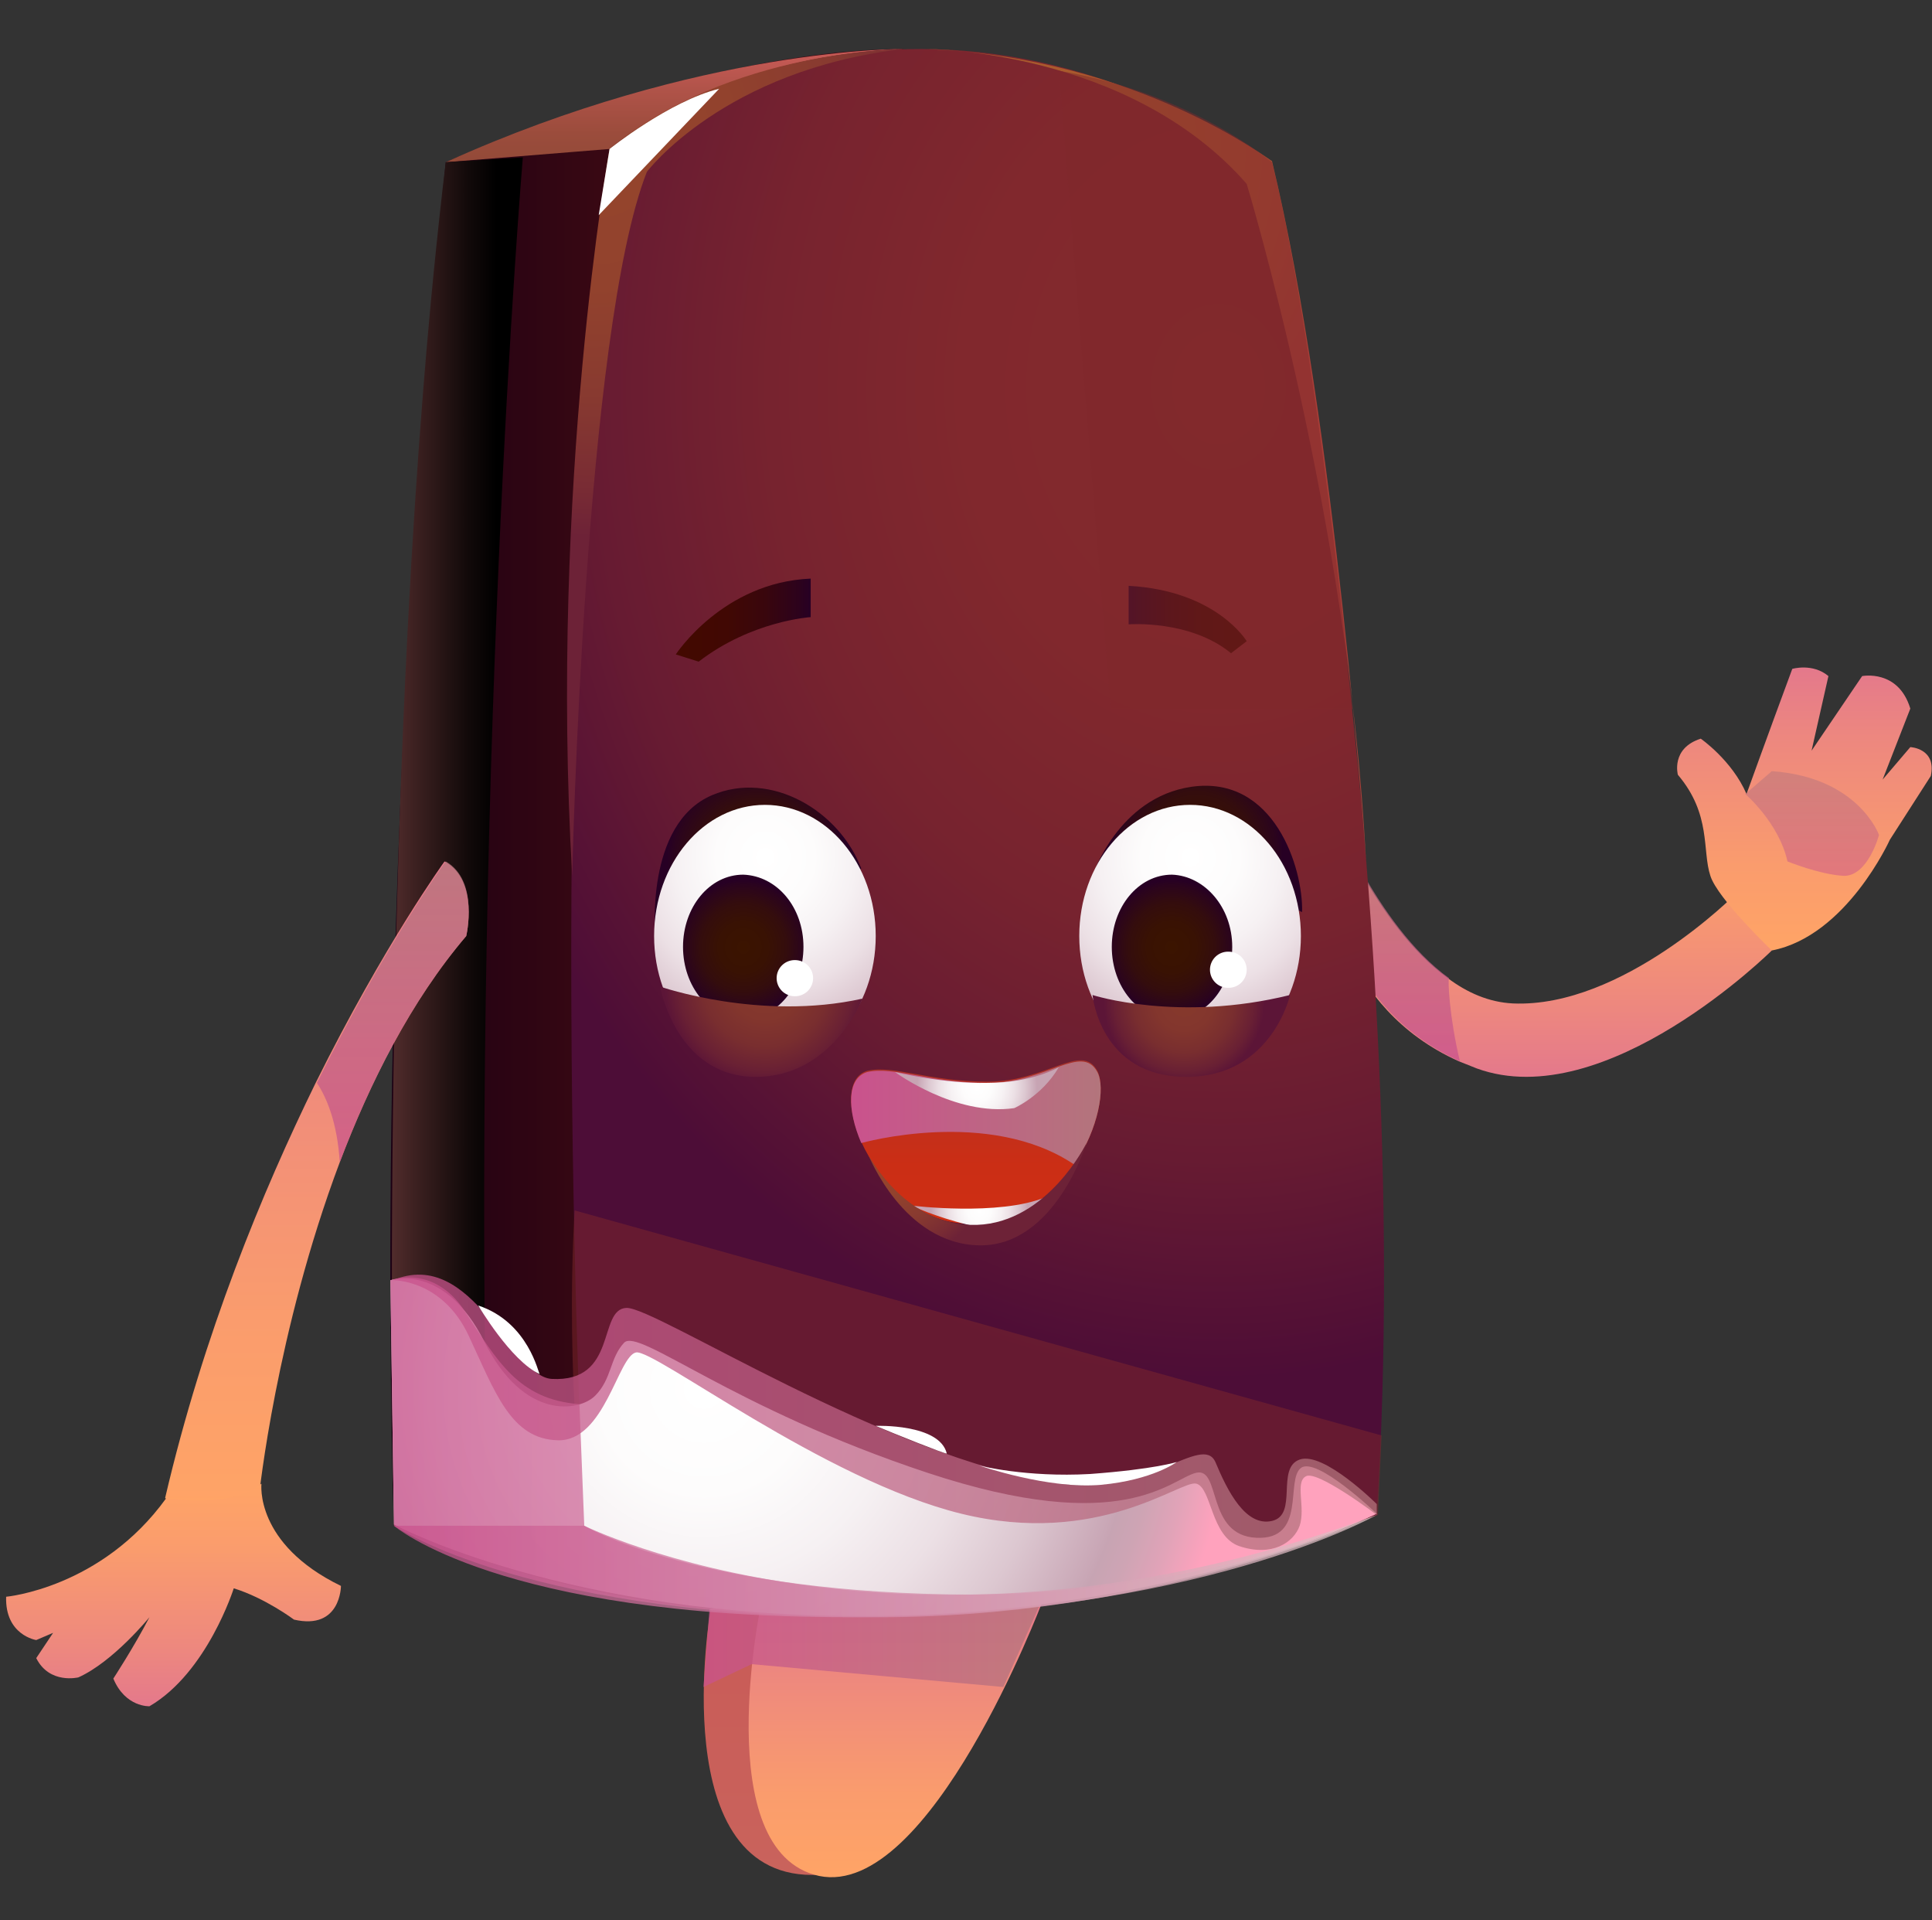 <svg width="315" height="313" viewBox="0 0 315 313" fill="none" xmlns="http://www.w3.org/2000/svg"><rect x="0" y="0" width="315" height="313" fill="#333333" stroke="none"/><path fill-rule="evenodd" clip-rule="evenodd" d="M288.882 154.941s-27.099 26.877-48.111 19.226l-2.946-1.177c-19.637-8.828-21.208-28.839-21.208-28.839v-12.948s7.462 19.618 19.441 28.25c3.142 2.354 6.677 3.924 10.604 4.12 17.87.785 36.329-17.852 36.329-17.852s6.677-.589 5.891 9.22z" fill="url(#a)"/><path opacity=".74" fill-rule="evenodd" clip-rule="evenodd" d="M238.022 172.99c-19.638-8.828-21.209-28.839-21.209-28.839v-12.948s7.463 19.618 19.441 28.25c-.196.196 0 6.082 1.768 13.537z" fill="url(#b)"/><path fill-rule="evenodd" clip-rule="evenodd" d="M95.259 248.715H64.232s-3.928-100.837 8.444-222.274c0 0 41.238-18.441 74.622-18.441l-52.04 240.715z" fill="url(#c)"/><path fill-rule="evenodd" clip-rule="evenodd" d="M95.259 248.716s-6.873-131.835 4.124-224.432c0 0 45.951-38.06 108.005 2.158 0 0 23.761 116.532 17.084 220.508 0 0-56.752 25.896-129.213 1.766z" fill="url(#d)"/><path fill-rule="evenodd" clip-rule="evenodd" d="M178.128 142.778s4.124-12.752 16.103-14.518c13.549-1.962 18.262 13.34 18.066 20.403-.196.196-17.281-10.594-34.169-5.885z" fill="url(#e)"/><path fill-rule="evenodd" clip-rule="evenodd" d="M106.845 152.587s-1.768-18.245 9.229-22.954c9.623-4.119 20.816 2.551 24.351 11.967l-33.58 10.987z" fill="url(#f)"/><path fill-rule="evenodd" clip-rule="evenodd" d="M224.472 246.95s-82.28 36.294-160.24 1.766h31.027s39.667 10.986 60.875 9.809c38.097-1.962 68.338-11.575 68.338-11.575z" fill="#24000A"/><path fill-rule="evenodd" clip-rule="evenodd" d="M115.878 262.251s-7.855 44.73 17.674 43.356l-9.426-44.533-8.248 1.177z" fill="url(#g)"/><path fill-rule="evenodd" clip-rule="evenodd" d="M124.125 261.271s-8.64 40.609 9.426 44.533c18.067 3.728 36.329-44.533 36.329-44.533s-12.371-.981-45.755 0z" fill="url(#h)"/><path fill-rule="evenodd" clip-rule="evenodd" d="M72.676 26.442l26.707-2.158S116.467 9.178 147.298 8c0 0-32.991-.393-74.622 18.44z" fill="url(#i)"/><path d="M124.715 173.971c9.977 0 18.066-9.574 18.066-21.384s-8.089-21.384-18.066-21.384c-9.978 0-18.067 9.574-18.067 21.384s8.089 21.384 18.067 21.384z" fill="url(#j)"/><path fill-rule="evenodd" clip-rule="evenodd" d="M130.999 154.352c0 6.474-4.32 11.771-9.819 11.771-5.498 0-9.818-5.297-9.818-11.771 0-6.474 4.32-11.771 9.818-11.771 5.499.196 9.819 5.297 9.819 11.771z" fill="url(#k)"/><path d="M194.034 173.971c9.978 0 18.067-9.574 18.067-21.384s-8.089-21.384-18.067-21.384c-9.977 0-18.066 9.574-18.066 21.384s8.089 21.384 18.066 21.384z" fill="url(#l)"/><path fill-rule="evenodd" clip-rule="evenodd" d="M200.907 154.352c0 6.474-4.32 11.771-9.818 11.771-5.499 0-9.819-5.297-9.819-11.771 0-6.474 4.32-11.771 9.819-11.771 5.302.196 9.818 5.297 9.818 11.771z" fill="url(#m)"/><path fill-rule="evenodd" clip-rule="evenodd" d="M175.183 189.861c-3.535 5.101-9.033 9.613-17.281 9.613s-14.532-6.867-17.477-13.341c-2.357-5.493-2.357-10.593.982-11.574 4.32-.981 10.015 1.765 19.637 1.765s15.317-6.474 17.87-1.765c1.374 2.746.196 9.416-3.731 15.302z" fill="url(#n)"/><path fill-rule="evenodd" clip-rule="evenodd" d="M175.183 189.861c-13.943-9.417-34.758-3.531-34.758-3.531-2.357-5.493-2.357-10.594.982-11.575 4.32-.981 10.015 1.766 19.637 1.766s15.317-6.474 17.87-1.766c1.374 2.55.196 9.221-3.731 15.106z" fill="url(#o)"/><path fill-rule="evenodd" clip-rule="evenodd" d="M145.923 174.755s9.818 7.259 19.441 5.886c0 0 4.516-1.962 7.266-6.67 0 0-4.321 2.55-11.586 2.55-7.07.196-15.121-1.766-15.121-1.766z" fill="url(#p)"/><path fill-rule="evenodd" clip-rule="evenodd" d="M148.672 196.531s14.139 1.766 21.798-1.373c0 0-6.873 5.689-12.568 4.512-5.695-1.373-9.23-3.139-9.23-3.139z" fill="url(#q)"/><path d="M200.318 161.022a2.944 2.944 0 0 0 2.946-2.943 2.944 2.944 0 0 0-2.946-2.942 2.944 2.944 0 1 0 0 5.885zm-70.694 1.373a2.944 2.944 0 0 0 2.946-2.943 2.944 2.944 0 0 0-2.946-2.942 2.943 2.943 0 1 0 0 5.885z" fill="#fff"/><path fill-rule="evenodd" clip-rule="evenodd" d="M278.867 142.777c-1.374-4.12.197-10.005-5.302-16.479 0 0-1.178-4.316 3.731-5.886 0 0 5.106 3.532 7.463 9.025 0 0 3.534-9.809 7.462-20.403 0 0 3.338-.981 5.891 1.177l-2.749 12.163 8.247-12.163s5.892-1.177 7.855 5.297l-4.516 11.575 4.516-5.297s4.32.196 3.339 4.708l-6.677 10.398s-7.069 15.694-19.245 18.048c0 0-8.836-8.435-10.015-12.163z" fill="url(#r)"/><path fill-rule="evenodd" clip-rule="evenodd" d="M178.128 162.199s13.943 4.512 32.205 0c0 0-2.945 13.341-16.888 13.341-14.139 0-15.317-13.341-15.317-13.341z" fill="url(#s)"/><path fill-rule="evenodd" clip-rule="evenodd" d="M107.63 160.826s16.299 5.689 32.991 1.962c0 0-4.91 12.948-17.674 12.752-12.764-.196-15.317-14.714-15.317-14.714z" fill="url(#t)"/><path fill-rule="evenodd" clip-rule="evenodd" d="M93.295 142.777s1.964-88.87 12.175-114.766c0 0 12.568-16.676 41.828-20.011 0 0-28.278 0-47.915 16.283 0 0-9.819 54.931-6.088 118.494z" fill="url(#u)"/><path opacity=".74" fill-rule="evenodd" clip-rule="evenodd" d="M114.7 275.004l7.855-3.728 41.042 3.728 6.087-13.733c-15.317-.589-27.885-.393-45.755 0l-8.247.981-.982 12.752z" fill="url(#v)"/><path fill-rule="evenodd" clip-rule="evenodd" d="M110.183 106.68s7.659-11.771 21.994-12.36v6.278s-9.622.589-18.263 7.259l-3.731-1.177z" fill="url(#w)"/><path fill-rule="evenodd" clip-rule="evenodd" d="M203.264 104.522s-4.909-8.24-19.245-9.024v6.278s10.015-.785 16.692 4.708l2.553-1.962z" fill="url(#x)"/><path fill-rule="evenodd" clip-rule="evenodd" d="M99.383 24.284l-1.767 10.79 19.637-20.6c-8.052 1.962-17.87 9.81-17.87 9.81z" fill="#fff"/><path fill-rule="evenodd" clip-rule="evenodd" d="M151.225 8s32.794 0 52.039 21.972c0 0 16.692 54.931 19.441 110.254 0 0-4.91-71.017-15.317-113.981 0 .196-21.798-16.872-56.163-18.245z" fill="url(#y)"/><path fill-rule="evenodd" clip-rule="evenodd" d="M64.232 248.715s-2.946-127.911 8.444-222.274l12.568-.785s-8.64 102.799-5.695 222.47l-15.317.589z" fill="url(#z)"/><path opacity=".5" fill-rule="evenodd" clip-rule="evenodd" d="M172.63 11.532l8.444 103.977h39.471s-6.088-61.21-13.157-89.067c0 0-13.354-11.379-34.758-14.91zM93.688 197.315l131.57 36.686-.59 12.948s-60.875 28.251-129.213 1.766c-.196 0-3.338-23.934-1.767-51.4z" fill="#81282D"/><path opacity=".5" fill-rule="evenodd" clip-rule="evenodd" d="M284.562 129.436s5.499 4.709 6.873 10.987c0 0 5.302 2.158 9.23 2.354 3.927 0 5.695-6.67 5.695-6.67s-3.339-9.417-17.478-10.398l-4.32 3.727z" fill="url(#A)"/><path fill-rule="evenodd" clip-rule="evenodd" d="M76.014 152.586c-9.033 10.594-15.71 23.934-20.619 36.882-10.408 27.662-13.157 54.343-13.157 54.343-8.247 5.1-15.317.392-15.317.392 6.284-26.877 15.906-50.026 24.547-67.683 11.193-22.561 21.012-36.097 21.012-36.097 5.694 3.139 3.534 12.163 3.534 12.163z" fill="url(#B)"/><path fill-rule="evenodd" clip-rule="evenodd" d="M42.63 241.849s-1.177 9.809 12.962 16.675c0 0 0 7.259-7.659 5.493 0 0-4.713-3.531-9.819-5.101 0 0-4.32 13.733-13.746 19.226 0 0-3.927.196-5.89-4.512 0 0 3.337-5.101 5.89-10.005 0 0-5.89 7.259-11.586 9.809 0 0-4.713 1.177-6.873-3.139l2.75-4.12-2.75 1.177S.804 266.568 1 260.29c0 0 15.514-1.374 26.118-16.087 0 0 10.801 1.765 15.514-2.354z" fill="url(#C)"/><path opacity=".74" fill-rule="evenodd" clip-rule="evenodd" d="M76.014 152.586c-9.033 10.594-15.71 23.934-20.619 36.882-.393-6.474-2.16-10.594-3.73-12.948 11.192-22.561 21.01-36.097 21.01-36.097 5.5 3.139 3.34 12.163 3.34 12.163z" fill="url(#D)"/><path fill-rule="evenodd" clip-rule="evenodd" d="M141.603 188.292s5.695 14.517 18.066 14.714c12.372.196 17.477-16.676 17.477-16.676s-6.284 12.948-17.87 13.34c-11.586.393-17.673-11.378-17.673-11.378z" fill="url(#E)"/><path fill-rule="evenodd" clip-rule="evenodd" d="M63.643 208.695s8.837-2.943 15.317 10.005 15.513 11.378 18.066 8.828c2.75-2.747 2.357-6.082 4.713-8.632 2.357-2.55 17.477 10.594 49.486 21.188 32.009 10.593 39.667.981 43.791 0 4.124-.981 1.571 10.201 9.819 10.593 8.248.393 4.713-9.416 7.266-11.378 2.552-1.962 12.371 7.455 12.371 7.455s-32.794 16.283-82.28 16.675c-49.486.393-77.96-14.91-77.96-14.91l-.59-39.824z" fill="url(#F)"/><path opacity=".74" fill-rule="evenodd" clip-rule="evenodd" d="M94.473 228.902l.786 19.814s53.413 26.485 129.213-1.765c0 0-29.259 16.675-86.208 16.675-56.948 0-74.032-14.91-74.032-14.91l-.59-40.021s7.07-2.746 12.176 5.101c5.302 8.043 8.64 14.321 18.655 15.106z" fill="url(#G)"/><path opacity=".74" fill-rule="evenodd" clip-rule="evenodd" d="M64.035 208.694s8.052-.196 12.372 9.024c4.32 9.221 6.873 16.872 14.532 17.068 7.658.196 9.818-13.733 12.764-14.321 2.945-.589 30.634 20.795 53.02 26.288 22.387 5.493 35.74-5.493 38.293-4.904 2.553.588 2.357 8.632 7.069 10.201 5.303 1.766 8.837-.589 9.819-3.335.982-2.943-.785-7.063.982-8.043 1.767-1.178 11.586 6.277 11.586 6.277v-1.765s-8.64-8.632-12.568-7.259c-3.927 1.373-.196 9.024-4.516 10.005-4.321.981-7.266-4.904-9.23-9.613-2.16-4.708-11.193 5.69-25.332 3.532-28.278-4.12-65.981-28.839-70.694-28.643-4.713.196-1.375 12.163-12.175 11.575-6.677-.393-12.765-21.58-25.922-16.087z" fill="url(#H)"/><path fill-rule="evenodd" clip-rule="evenodd" d="M159.669 238.907s11.39 3.924 19.834 3.139c8.444-.785 12.371-3.728 12.371-3.728s-3.535 1.177-14.139 1.962c-10.408.589-18.066-1.373-18.066-1.373zm-16.888-6.475s10.408-.392 11.586 4.512c0 .197-8.837-3.335-11.586-4.512z" fill="#fff"/><path opacity=".74" fill-rule="evenodd" clip-rule="evenodd" d="M64.232 248.716h31.027s17.281 10.397 59.108 11.182c41.827.785 70.105-12.948 70.105-12.948s-32.598 16.087-78.942 16.676c-58.912.588-81.298-14.91-81.298-14.91z" fill="url(#I)"/><path fill-rule="evenodd" clip-rule="evenodd" d="M77.978 212.814s5.302 9.025 10.015 11.183c-.196 0-1.767-8.436-10.015-11.183z" fill="#fff"/><defs><linearGradient id="a" x1="252.879" y1="175.519" x2="252.879" y2="131.093" gradientUnits="userSpaceOnUse"><stop offset=".006" stop-color="#E4798B"/><stop offset=".247" stop-color="#ED877F"/><stop offset=".702" stop-color="#FA9C6D"/><stop offset="1" stop-color="#FFA466"/></linearGradient><linearGradient id="b" x1="227.345" y1="172.916" x2="227.345" y2="131.093" gradientUnits="userSpaceOnUse"><stop stop-color="#CA528D"/><stop offset="1" stop-color="#B3757C"/></linearGradient><linearGradient id="c" x1="63.682" y1="128.328" x2="107.462" y2="128.328" gradientUnits="userSpaceOnUse"><stop stop-color="#1C0013"/><stop offset=".994" stop-color="#400A13"/></linearGradient><radialGradient id="d" cx="0" cy="0" r="1" gradientUnits="userSpaceOnUse" gradientTransform="matrix(130.712 0 0 162.946 198.576 62.65)"><stop offset=".006" stop-color="#842A2C"/><stop offset=".317" stop-color="#81282D"/><stop offset=".559" stop-color="#77232F"/><stop offset=".778" stop-color="#671B32"/><stop offset=".982" stop-color="#4F0E36"/><stop offset="1" stop-color="#4D0D37"/></radialGradient><radialGradient id="e" cx="0" cy="0" r="1" gradientUnits="userSpaceOnUse" gradientTransform="matrix(14.104 0 0 14.09 195.093 138.497)"><stop offset=".006" stop-color="#3B1400"/><stop offset=".375" stop-color="#391203"/><stop offset=".662" stop-color="#340D0D"/><stop offset=".921" stop-color="#2B041D"/><stop offset="1" stop-color="#270024"/></radialGradient><radialGradient id="f" cx="0" cy="0" r="1" gradientUnits="userSpaceOnUse" gradientTransform="matrix(14.651 0 0 14.637 123.425 140.387)"><stop offset=".006" stop-color="#3B1400"/><stop offset=".375" stop-color="#391203"/><stop offset=".662" stop-color="#340D0D"/><stop offset=".921" stop-color="#2B041D"/><stop offset="1" stop-color="#270024"/></radialGradient><linearGradient id="g" x1="124.07" y1="305.758" x2="124.07" y2="261.289" gradientUnits="userSpaceOnUse"><stop stop-color="#C9635C"/><stop offset=".971" stop-color="#C95B57"/><stop offset=".994" stop-color="#C95B57"/></linearGradient><linearGradient id="h" x1="145.88" y1="305.934" x2="145.88" y2="260.878" gradientUnits="userSpaceOnUse"><stop stop-color="#FFA466"/><stop offset=".298" stop-color="#FA9C6D"/><stop offset=".753" stop-color="#ED877F"/><stop offset=".994" stop-color="#E4798B"/></linearGradient><linearGradient id="i" x1="110.038" y1="26.44" x2="110.038" y2="8.001" gradientUnits="userSpaceOnUse"><stop stop-color="#934A38"/><stop offset=".254" stop-color="#9B4C3C"/><stop offset=".642" stop-color="#B05349"/><stop offset=".994" stop-color="#C95B57"/></linearGradient><radialGradient id="j" cx="0" cy="0" r="1" gradientUnits="userSpaceOnUse" gradientTransform="matrix(33.195 0 0 34.349 124.783 139.795)"><stop offset=".006" stop-color="#fff"/><stop offset=".241" stop-color="#FDFCFC"/><stop offset=".443" stop-color="#F6F1F3"/><stop offset=".631" stop-color="#ECE0E5"/><stop offset=".811" stop-color="#DCC7D0"/><stop offset=".985" stop-color="#C9A7B6"/><stop offset="1" stop-color="#C7A4B3"/></radialGradient><radialGradient id="k" cx="0" cy="0" r="1" gradientUnits="userSpaceOnUse" gradientTransform="matrix(10.609 0 0 10.977 121.193 154.414)"><stop offset=".006" stop-color="#3B1400"/><stop offset=".375" stop-color="#391203"/><stop offset=".662" stop-color="#340D0D"/><stop offset=".921" stop-color="#2B041D"/><stop offset="1" stop-color="#270024"/></radialGradient><radialGradient id="l" cx="0" cy="0" r="1" gradientUnits="userSpaceOnUse" gradientTransform="matrix(33.195 0 0 34.349 194.109 139.795)"><stop offset=".006" stop-color="#fff"/><stop offset=".241" stop-color="#FDFCFC"/><stop offset=".443" stop-color="#F6F1F3"/><stop offset=".631" stop-color="#ECE0E5"/><stop offset=".811" stop-color="#DCC7D0"/><stop offset=".985" stop-color="#C9A7B6"/><stop offset="1" stop-color="#C7A4B3"/></radialGradient><radialGradient id="m" cx="0" cy="0" r="1" gradientUnits="userSpaceOnUse" gradientTransform="matrix(10.609 0 0 10.977 191.028 154.414)"><stop offset=".006" stop-color="#3B1400"/><stop offset=".375" stop-color="#391203"/><stop offset=".662" stop-color="#340D0D"/><stop offset=".921" stop-color="#2B041D"/><stop offset="1" stop-color="#270024"/></radialGradient><linearGradient id="n" x1="159.118" y1="199.528" x2="159.118" y2="173.027" gradientUnits="userSpaceOnUse"><stop offset=".006" stop-color="#CE2E13"/><stop offset=".364" stop-color="#CB2E15"/><stop offset=".642" stop-color="#C1301C"/><stop offset=".892" stop-color="#B13227"/><stop offset="1" stop-color="#A7332D"/></linearGradient><linearGradient id="o" x1="138.781" y1="181.465" x2="179.456" y2="181.465" gradientUnits="userSpaceOnUse"><stop stop-color="#CA528D"/><stop offset="1" stop-color="#B3757C"/></linearGradient><radialGradient id="p" cx="0" cy="0" r="1" gradientUnits="userSpaceOnUse" gradientTransform="matrix(9.77 0 0 9.761 159.291 177.32)"><stop offset=".006" stop-color="#fff"/><stop offset=".241" stop-color="#FDFCFC"/><stop offset=".443" stop-color="#F6F1F3"/><stop offset=".631" stop-color="#ECE0E5"/><stop offset=".811" stop-color="#DCC7D0"/><stop offset=".985" stop-color="#C9A7B6"/><stop offset="1" stop-color="#C7A4B3"/></radialGradient><radialGradient id="q" cx="0" cy="0" r="1" gradientUnits="userSpaceOnUse" gradientTransform="matrix(7.906 0 0 7.898 159.68 197.35)"><stop offset=".006" stop-color="#fff"/><stop offset=".241" stop-color="#FDFCFC"/><stop offset=".443" stop-color="#F6F1F3"/><stop offset=".631" stop-color="#ECE0E5"/><stop offset=".811" stop-color="#DCC7D0"/><stop offset=".985" stop-color="#C9A7B6"/><stop offset="1" stop-color="#C7A4B3"/></radialGradient><linearGradient id="r" x1="294.209" y1="154.906" x2="294.209" y2="108.869" gradientUnits="userSpaceOnUse"><stop stop-color="#FFA466"/><stop offset=".298" stop-color="#FA9C6D"/><stop offset=".753" stop-color="#ED877F"/><stop offset=".994" stop-color="#E4798B"/></linearGradient><radialGradient id="s" cx="0" cy="0" r="1" gradientUnits="userSpaceOnUse" gradientTransform="matrix(13.085 0 0 13.072 193.077 163.425)"><stop offset=".006" stop-color="#86392C"/><stop offset=".353" stop-color="#83362D"/><stop offset=".623" stop-color="#792E2F"/><stop offset=".866" stop-color="#692034"/><stop offset="1" stop-color="#5C1537"/></radialGradient><radialGradient id="t" cx="0" cy="0" r="1" gradientUnits="userSpaceOnUse" gradientTransform="matrix(16.481 0 0 16.465 124.832 160.327)"><stop offset=".006" stop-color="#86392C"/><stop offset=".353" stop-color="#83362D"/><stop offset=".623" stop-color="#792E2F"/><stop offset=".866" stop-color="#692034"/><stop offset="1" stop-color="#5C1537"/></radialGradient><radialGradient id="u" cx="0" cy="0" r="1" gradientUnits="userSpaceOnUse" gradientTransform="matrix(63.793 0 0 63.731 96.887 23.781)"><stop offset=".006" stop-color="#95452C"/><stop offset=".36" stop-color="#92422D"/><stop offset=".635" stop-color="#883A30"/><stop offset=".883" stop-color="#782B34"/><stop offset="1" stop-color="#6D2237"/></radialGradient><linearGradient id="v" x1="114.695" y1="267.979" x2="169.748" y2="267.979" gradientUnits="userSpaceOnUse"><stop stop-color="#CA528D"/><stop offset="1" stop-color="#B3757C"/></linearGradient><linearGradient id="w" x1="110.206" y1="100.934" x2="132.179" y2="100.934" gradientUnits="userSpaceOnUse"><stop offset=".006" stop-color="#430900"/><stop offset=".375" stop-color="#410803"/><stop offset=".662" stop-color="#39060D"/><stop offset=".921" stop-color="#2C021D"/><stop offset="1" stop-color="#270024"/></linearGradient><linearGradient id="x" x1="203.281" y1="100.934" x2="184.106" y2="100.934" gradientUnits="userSpaceOnUse"><stop offset=".006" stop-color="#430900"/><stop offset=".375" stop-color="#410803"/><stop offset=".662" stop-color="#39060D"/><stop offset=".921" stop-color="#2C021D"/><stop offset="1" stop-color="#270024"/></linearGradient><radialGradient id="y" cx="0" cy="0" r="1" gradientUnits="userSpaceOnUse" gradientTransform="matrix(66.186 0 0 66.121 157.053 23.547)"><stop offset=".006" stop-color="#A95C2C"/><stop offset=".404" stop-color="#A9592D"/><stop offset=".712" stop-color="#A84F31"/><stop offset=".991" stop-color="#A73F37"/><stop offset="1" stop-color="#A73E37"/></radialGradient><linearGradient id="z" x1="63.922" y1="137.134" x2="85.181" y2="137.134" gradientUnits="userSpaceOnUse"><stop stop-color="#512C2C"/><stop offset=".171" stop-color="#3D2121"/><stop offset=".59" stop-color="#110909"/><stop offset=".802"/></linearGradient><linearGradient id="A" x1="295.535" y1="142.707" x2="295.535" y2="125.629" gradientUnits="userSpaceOnUse"><stop stop-color="#CA528D"/><stop offset="1" stop-color="#B3757C"/></linearGradient><linearGradient id="B" x1="51.816" y1="246.195" x2="51.816" y2="140.408" gradientUnits="userSpaceOnUse"><stop stop-color="#FFA466"/><stop offset=".298" stop-color="#FA9C6D"/><stop offset=".753" stop-color="#ED877F"/><stop offset=".994" stop-color="#E4798B"/></linearGradient><linearGradient id="C" x1="28.325" y1="278.147" x2="28.325" y2="241.88" gradientUnits="userSpaceOnUse"><stop offset=".006" stop-color="#E4798B"/><stop offset=".247" stop-color="#ED877F"/><stop offset=".702" stop-color="#FA9C6D"/><stop offset="1" stop-color="#FFA466"/></linearGradient><linearGradient id="D" x1="64.107" y1="189.48" x2="64.107" y2="140.408" gradientUnits="userSpaceOnUse"><stop stop-color="#CA528D"/><stop offset="1" stop-color="#B3757C"/></linearGradient><radialGradient id="E" cx="0" cy="0" r="1" gradientUnits="userSpaceOnUse" gradientTransform="matrix(17.746 0 0 17.729 144.398 188.23)"><stop offset=".006" stop-color="#95452C"/><stop offset=".36" stop-color="#92422D"/><stop offset=".635" stop-color="#883A30"/><stop offset=".883" stop-color="#782B34"/><stop offset="1" stop-color="#6D2237"/></radialGradient><radialGradient id="F" cx="0" cy="0" r="1" gradientUnits="userSpaceOnUse" gradientTransform="matrix(85.694 0 0 85.611 114.876 226.414)"><stop offset=".006" stop-color="#fff"/><stop offset=".199" stop-color="#FDFCFC"/><stop offset=".363" stop-color="#F6F1F3"/><stop offset=".517" stop-color="#ECE0E5"/><stop offset=".664" stop-color="#DCC7D0"/><stop offset=".806" stop-color="#C9A7B6"/><stop offset=".818" stop-color="#C7A4B3"/><stop offset=".863" stop-color="#CEA4B4"/><stop offset=".927" stop-color="#E1A3B8"/><stop offset="1" stop-color="#FFA2BD"/></radialGradient><linearGradient id="G" x1="63.682" y1="235.896" x2="224.513" y2="235.896" gradientUnits="userSpaceOnUse"><stop stop-color="#CA528D"/><stop offset="1" stop-color="#DDC2C5"/></linearGradient><linearGradient id="H" x1="64.107" y1="230.233" x2="224.513" y2="230.233" gradientUnits="userSpaceOnUse"><stop stop-color="#CA528D"/><stop offset="1" stop-color="#B3757C"/></linearGradient><linearGradient id="I" x1="64.27" y1="255.222" x2="224.513" y2="255.222" gradientUnits="userSpaceOnUse"><stop stop-color="#CA528D"/><stop offset="1" stop-color="#DDC2C5"/></linearGradient></defs></svg>